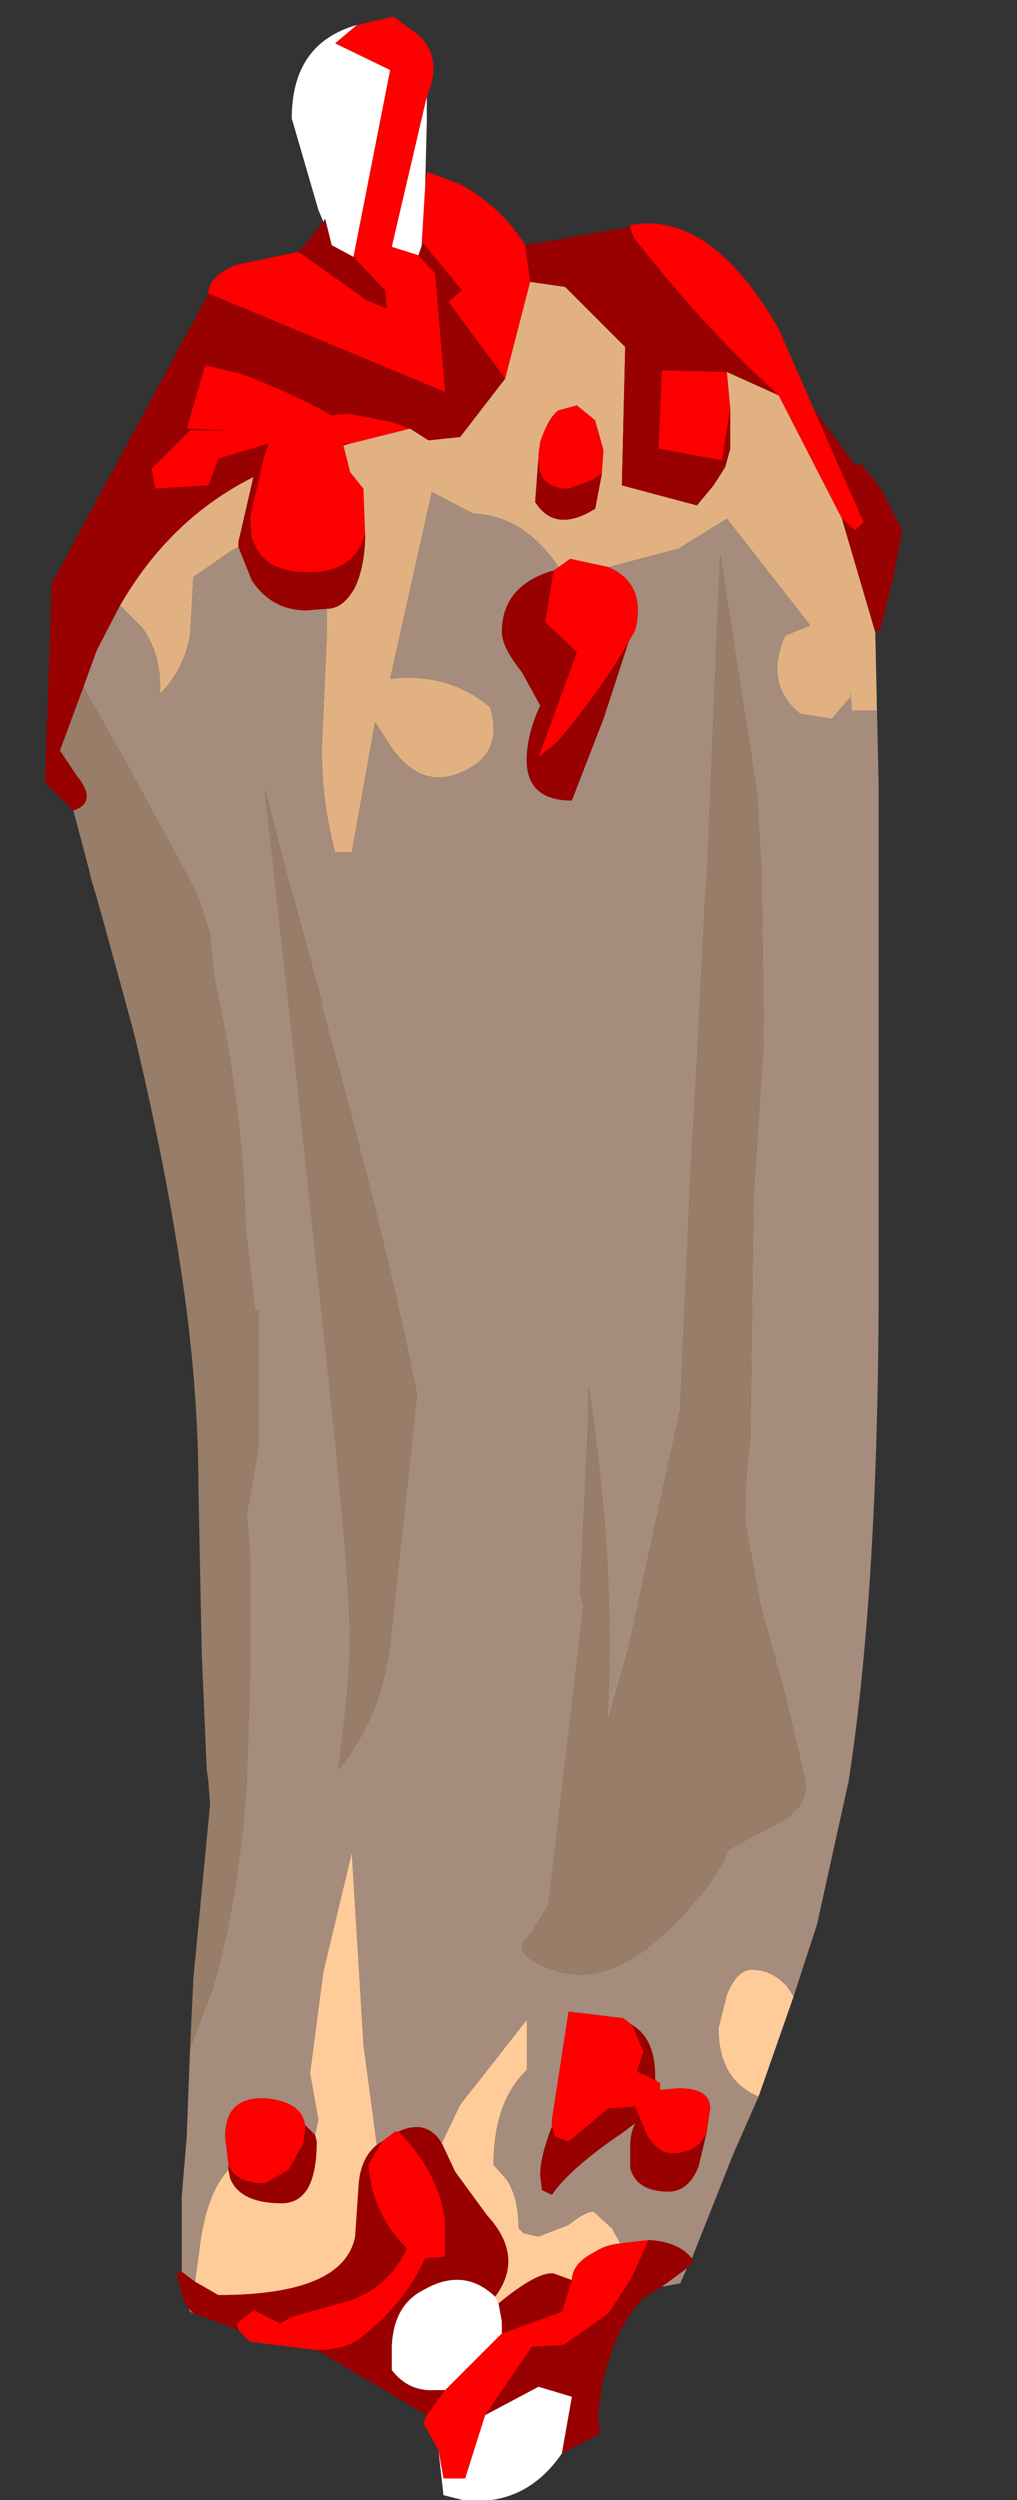 <?xml version="1.0" encoding="UTF-8" standalone="no"?>
<svg xmlns:ffdec="https://www.free-decompiler.com/flash" xmlns:xlink="http://www.w3.org/1999/xlink" ffdec:objectType="frame" height="74.95px" width="30.5px" xmlns="http://www.w3.org/2000/svg">
  <rect width="100%" height="100%" fill="#333333" stroke="none"/>
  <g transform="matrix(1.0, 0.0, 0.0, 1.0, 13.75, 37.15)">
    <use ffdec:characterId="1984" height="74.45" transform="matrix(1.0, 0.0, 0.0, 1.0, -12.4, -36.65)" width="25.7" xlink:href="#shape0"/>
  </g>
  <defs>
    <g id="shape0" transform="matrix(1.0, 0.0, 0.0, 1.0, 12.4, 36.65)">
      <path d="M2.0 -29.8 L2.15 -28.7 1.4 -25.8 -0.3 -28.1 0.1 -28.45 -1.05 -29.85 -1.1 -29.9 -1.0 -31.55 -0.95 -32.0 0.0 -31.65 Q1.25 -31.0 2.0 -29.8 M8.15 -24.9 L7.9 -23.35 6.0 -23.7 6.1 -26.05 8.05 -26.0 8.15 -24.9 M9.6 -25.3 Q7.3 -27.4 5.4 -29.85 5.2 -30.05 5.15 -30.35 L5.15 -30.4 Q7.55 -30.85 9.6 -27.3 L10.65 -24.9 12.15 -21.5 11.9 -21.25 11.5 -21.6 9.6 -25.3 M2.4 -23.45 L2.4 -23.55 2.45 -23.9 Q2.7 -24.65 3.0 -24.85 L3.55 -25.0 4.1 -24.55 4.35 -23.65 4.3 -22.95 4.0 -22.75 3.3 -22.5 Q2.35 -22.5 2.4 -23.45 M-0.6 36.3 L-1.05 35.5 -0.95 35.25 -0.4 34.5 1.3 32.8 3.1 32.15 3.4 31.2 Q3.4 30.7 4.1 30.35 4.4 30.15 4.85 30.1 L5.7 30.0 5.25 31.0 5.15 31.2 4.5 32.2 3.15 33.15 2.2 33.2 0.8 35.25 0.2 37.15 -0.45 37.15 -0.6 36.3 M-4.25 33.3 L-6.25 33.05 -6.6 32.7 -6.65 32.5 -6.15 32.1 -5.35 32.5 -5.0 32.3 -3.2 31.8 Q-2.05 31.35 -1.55 30.25 -2.6 29.2 -2.7 27.75 L-2.3 27.05 -1.9 26.75 -1.8 26.75 Q-1.05 27.5 -0.7 28.35 -0.4 29.0 -0.4 29.7 L-0.4 30.5 -1.0 30.55 Q-1.6 31.9 -2.95 32.95 -3.45 33.3 -4.25 33.3 M-7.5 -28.35 Q-7.5 -28.85 -6.7 -29.2 L-4.8 -29.6 -2.75 -28.15 -2.15 -27.9 -2.2 -28.45 -2.35 -28.6 -3.15 -29.45 -2.05 -35.05 -3.7 -35.85 -3.05 -36.4 -1.95 -36.65 -1.2 -36.1 Q-0.45 -35.4 -0.95 -34.25 L-2.0 -29.75 -1.2 -29.5 -0.7 -28.95 -0.4 -25.4 -7.5 -28.35 M4.5 -20.15 Q5.65 -19.65 5.3 -18.25 L5.1 -17.9 Q4.2 -16.35 2.95 -14.9 L2.4 -14.45 3.55 -17.6 2.6 -18.5 2.85 -20.05 3.0 -20.15 3.35 -20.4 4.5 -20.15 M2.8 26.6 L2.8 26.4 3.3 23.15 4.95 23.35 5.2 23.55 5.55 24.35 5.35 24.95 5.9 25.2 6.05 25.3 6.05 25.5 6.6 25.45 Q7.55 25.45 7.55 26.05 L7.45 26.75 Q7.2 27.4 6.4 27.4 6.0 27.4 5.65 26.85 L5.3 26.0 4.65 26.05 4.5 26.05 3.3 27.05 2.9 26.9 2.8 26.6 M-2.8 -21.15 Q-3.1 -20.05 -4.35 -20.0 L-4.55 -20.0 Q-5.75 -20.0 -6.1 -20.8 L-6.2 -21.0 -6.25 -21.65 -5.95 -22.95 -5.85 -23.4 -5.7 -23.85 -7.2 -23.4 -7.5 -22.6 -9.1 -22.5 -9.2 -23.1 -8.05 -24.25 -7.0 -24.25 -8.15 -24.3 -7.6 -26.2 -6.55 -25.95 Q-5.15 -25.45 -3.8 -24.7 L-3.3 -24.75 -2.0 -24.5 -1.45 -24.3 -3.25 -23.85 -3.45 -23.85 -3.45 -23.8 -3.25 -23.0 -2.85 -22.5 -2.8 -21.15 M-4.6 26.55 L-4.6 26.7 -4.65 27.1 -5.1 27.9 -5.8 28.3 Q-6.6 28.3 -6.85 27.85 L-6.9 27.75 -7.0 26.9 Q-7.0 25.7 -5.8 25.75 -4.7 25.85 -4.6 26.55" fill="#ff0000" fill-rule="evenodd" stroke="none"/>
      <path d="M2.15 -28.7 L3.2 -28.55 5.0 -26.75 4.9 -22.6 7.15 -22.0 7.65 -22.6 8.0 -23.15 8.15 -23.7 8.15 -24.9 8.05 -26.0 9.6 -25.3 11.5 -21.6 12.5 -18.2 12.55 -15.85 11.8 -15.85 11.75 -16.4 11.75 -16.25 11.2 -15.6 10.25 -15.75 Q9.15 -16.65 9.8 -18.1 L10.55 -18.4 8.05 -21.6 6.6 -20.7 4.5 -20.15 3.35 -20.4 3.0 -20.15 Q1.95 -21.7 0.45 -21.75 L0.35 -21.8 -0.8 -22.4 -2.05 -16.8 Q-0.3 -17.0 0.95 -15.95 1.35 -14.6 0.2 -14.05 -1.1 -13.4 -2.05 -14.8 L-2.5 -15.5 -3.2 -11.6 -3.7 -11.6 Q-4.1 -13.1 -4.1 -14.7 L-3.95 -18.1 -3.95 -18.9 Q-3.45 -18.9 -3.1 -19.55 -2.8 -20.2 -2.8 -21.15 L-2.85 -22.5 -3.25 -23.0 -3.45 -23.8 -3.25 -23.85 -1.45 -24.3 -0.9 -23.95 0.05 -24.05 1.4 -25.8 2.15 -28.7 M4.3 -22.95 L4.35 -23.65 4.1 -24.55 3.55 -25.0 3.0 -24.85 Q2.7 -24.65 2.45 -23.9 L2.4 -23.55 2.4 -23.45 2.3 -22.1 Q2.9 -21.15 4.1 -21.9 L4.3 -22.95 M-6.6 -20.75 L-6.8 -20.65 -7.95 -19.85 -8.05 -18.1 Q-8.25 -17.05 -8.95 -16.35 -8.9 -17.55 -9.5 -18.35 L-10.15 -19.0 Q-8.65 -21.6 -6.15 -22.85 L-6.6 -20.9 -6.6 -20.75" fill="#e2b181" fill-rule="evenodd" stroke="none"/>
      <path d="M2.15 -28.7 L2.0 -29.8 5.15 -30.35 Q5.2 -30.05 5.4 -29.85 7.3 -27.4 9.6 -25.3 L8.05 -26.0 6.1 -26.05 6.0 -23.7 7.9 -23.35 8.15 -24.9 8.15 -23.7 8.0 -23.15 7.65 -22.6 7.15 -22.0 4.9 -22.6 5.0 -26.75 3.2 -28.55 2.15 -28.7 M-1.05 -29.85 L0.1 -28.45 -0.3 -28.1 1.4 -25.8 0.05 -24.05 -0.9 -23.95 -1.45 -24.3 -2.0 -24.5 -3.3 -24.75 -3.8 -24.7 Q-5.15 -25.45 -6.55 -25.95 L-7.6 -26.2 -8.15 -24.3 -7.0 -24.25 -8.05 -24.25 -9.2 -23.1 -9.1 -22.5 -7.5 -22.6 -7.2 -23.4 -5.7 -23.85 -5.85 -23.4 -5.95 -22.95 -6.25 -21.65 -6.2 -21.0 -6.1 -20.8 Q-5.75 -20.0 -4.55 -20.0 L-4.35 -20.0 Q-3.1 -20.05 -2.8 -21.15 -2.8 -20.2 -3.1 -19.55 -3.45 -18.9 -3.95 -18.9 L-4.55 -18.85 Q-5.6 -18.85 -6.2 -19.75 L-6.6 -20.75 -6.6 -20.9 -6.15 -22.85 Q-8.65 -21.6 -10.15 -19.0 L-10.85 -17.65 -11.25 -16.55 -11.95 -14.65 -11.45 -13.9 Q-10.8 -13.1 -11.55 -12.85 L-12.4 -13.7 -12.2 -19.65 -7.5 -28.35 -0.4 -25.4 -0.7 -28.95 -1.2 -29.5 -1.1 -29.8 -1.05 -29.85 M2.4 -23.45 Q2.35 -22.5 3.3 -22.5 L4.0 -22.75 4.3 -22.95 4.1 -21.9 Q2.9 -21.15 2.3 -22.1 L2.4 -23.45 M10.65 -24.9 L11.9 -23.2 12.05 -23.25 12.4 -22.85 12.75 -22.35 13.3 -21.25 13.05 -19.9 12.65 -18.25 12.5 -18.2 11.5 -21.6 11.9 -21.25 12.15 -21.5 10.65 -24.9 M7.0 30.55 L7.05 30.65 6.85 30.85 6.1 31.4 5.6 31.7 Q5.1 32.15 4.7 33.05 4.2 34.35 4.2 35.4 L4.25 35.8 3.1 36.4 3.4 34.7 2.4 34.4 0.8 35.25 2.2 33.2 3.15 33.15 4.5 32.2 5.15 31.2 5.25 31.0 5.7 30.0 Q6.6 30.05 7.0 30.55 M-0.95 35.25 L-4.25 33.3 Q-3.45 33.3 -2.95 32.95 -1.6 31.9 -1.0 30.55 L-0.4 30.5 -0.4 29.7 Q-0.4 29.0 -0.7 28.35 -1.05 27.5 -1.8 26.75 -1.05 26.4 -0.6 26.95 L-0.5 27.1 -0.45 27.2 -0.1 27.95 0.85 29.25 Q2.0 30.5 1.1 31.7 0.15 30.8 -1.05 31.5 -1.95 31.95 -2.0 33.2 L-2.0 33.9 Q-1.5 34.55 -0.7 34.5 L-0.4 34.5 -0.95 35.25 M-6.6 32.7 L-7.0 32.55 -7.95 32.2 -8.0 32.15 -8.1 32.05 -8.25 31.8 -8.45 31.05 -8.35 30.9 -8.3 30.95 -7.9 31.25 -7.2 31.65 Q-3.45 31.65 -3.1 29.9 L-3.0 28.4 Q-2.95 27.55 -2.45 27.15 L-2.3 27.05 -2.7 27.75 Q-2.6 29.2 -1.55 30.25 -2.05 31.35 -3.2 31.8 L-5.0 32.3 -5.35 32.5 -6.15 32.1 -6.65 32.5 -6.6 32.7 M-4.8 -29.6 L-4.05 -30.5 -4.0 -30.6 -3.8 -29.8 -3.15 -29.45 -2.35 -28.6 -2.2 -28.45 -2.15 -27.9 -2.75 -28.15 -4.8 -29.6 M5.1 -17.9 L4.35 -15.6 3.4 -13.15 Q1.95 -13.15 2.05 -14.55 2.1 -15.25 2.45 -16.0 L1.9 -17.0 Q1.3 -17.75 1.3 -18.2 1.3 -19.6 2.85 -20.05 L2.6 -18.5 3.55 -17.6 2.4 -14.45 2.95 -14.9 Q4.2 -16.35 5.1 -17.9 M5.2 23.55 Q5.9 23.95 5.9 25.1 L5.9 25.2 5.35 24.95 5.55 24.35 5.2 23.55 M7.45 26.75 L7.2 27.8 Q6.9 28.55 6.3 28.55 5.35 28.55 5.15 27.85 L5.15 27.15 Q5.15 26.8 5.3 26.5 L4.9 26.8 Q3.35 27.85 2.8 28.65 L2.5 28.5 2.45 28.05 Q2.45 27.5 2.8 26.6 L2.9 26.9 3.3 27.05 4.5 26.05 4.65 26.05 5.3 26.0 5.65 26.85 Q6.0 27.4 6.4 27.4 7.2 27.4 7.45 26.75 M1.2 31.9 Q2.35 30.95 2.85 31.0 L3.4 31.2 3.1 32.15 1.3 32.8 1.3 32.45 1.2 31.9 M-3.45 -23.8 L-3.45 -23.85 -3.25 -23.85 -3.45 -23.8 M-6.9 27.75 L-6.85 27.85 Q-6.6 28.3 -5.8 28.3 L-5.1 27.9 -4.65 27.1 -4.6 26.7 -4.6 26.55 -4.3 26.85 -4.25 27.05 Q-4.25 28.9 -5.3 28.9 -6.55 28.9 -6.85 28.15 L-6.9 27.9 -6.9 27.75" fill="#990000" fill-rule="evenodd" stroke="none"/>
      <path d="M12.55 -15.85 L12.6 -13.7 12.6 -11.9 12.6 -10.75 12.6 -10.25 12.6 -6.25 12.6 1.55 12.6 2.15 Q12.55 10.75 11.7 16.25 L10.75 20.55 10.05 22.7 9.85 22.4 Q9.4 21.9 8.8 21.9 8.35 21.9 8.05 22.65 L7.8 23.65 Q7.8 25.2 9.0 25.7 L8.25 27.4 7.0 30.55 Q6.6 30.05 5.7 30.0 L4.85 30.1 4.6 29.65 4.05 29.15 Q3.8 29.15 3.3 29.55 L2.4 29.9 1.95 29.8 1.8 29.65 Q1.8 28.75 1.45 28.2 L1.05 27.75 Q1.05 25.85 2.05 24.9 L2.05 23.4 0.05 25.95 -0.5 27.1 -0.6 26.95 Q-1.05 26.4 -1.8 26.75 L-1.9 26.75 -2.3 27.05 -2.45 27.15 -2.85 24.15 -3.2 18.4 -4.05 21.95 -4.45 25.0 -4.2 26.4 -4.3 26.85 -4.6 26.55 Q-4.7 25.85 -5.8 25.75 -7.0 25.7 -7.0 26.9 L-6.9 27.75 -6.9 27.9 Q-7.55 28.6 -7.75 30.15 L-7.9 31.25 -8.3 30.95 -8.3 28.7 -8.15 26.9 -8.05 24.25 -7.4 22.55 Q-6.6 19.9 -6.35 16.25 L-6.25 13.05 -6.25 9.5 -6.35 8.25 -6.0 6.25 -6.0 2.15 -6.1 2.15 -6.4 -0.45 Q-6.4 -2.85 -7.0 -6.25 L-7.35 -8.0 -7.45 -9.15 -7.8 -10.25 -8.05 -10.75 -9.95 -14.25 -11.25 -16.55 -10.85 -17.65 -10.15 -19.0 -9.5 -18.35 Q-8.9 -17.55 -8.95 -16.35 -8.25 -17.05 -8.05 -18.1 L-7.95 -19.85 -6.8 -20.65 -6.6 -20.75 -6.2 -19.75 Q-5.6 -18.85 -4.55 -18.85 L-3.95 -18.9 -3.95 -18.1 -4.1 -14.7 Q-4.1 -13.1 -3.7 -11.6 L-3.2 -11.6 -2.5 -15.5 -2.05 -14.8 Q-1.1 -13.4 0.2 -14.05 1.35 -14.6 0.95 -15.95 -0.3 -17.0 -2.05 -16.8 L-0.8 -22.4 0.35 -21.8 0.45 -21.75 Q1.95 -21.7 3.0 -20.15 L2.85 -20.05 Q1.3 -19.6 1.3 -18.2 1.3 -17.75 1.9 -17.0 L2.45 -16.0 Q2.1 -15.25 2.05 -14.55 1.95 -13.15 3.4 -13.15 L4.35 -15.6 5.1 -17.9 5.3 -18.25 Q5.65 -19.65 4.5 -20.15 L6.6 -20.7 8.05 -21.6 10.55 -18.4 9.8 -18.1 Q9.15 -16.65 10.25 -15.75 L11.2 -15.6 11.75 -16.25 11.75 -16.4 11.8 -15.85 12.55 -15.85 M6.85 30.85 L6.65 31.3 6.1 31.4 6.85 30.85 M-7.95 32.2 L-8.05 32.15 -8.1 32.05 -8.0 32.15 -7.95 32.2 M8.95 -13.4 L7.85 -20.5 7.65 -15.7 7.45 -10.75 7.4 -10.25 7.2 -6.25 6.95 -1.75 6.65 5.1 5.1 12.25 4.45 14.55 Q4.75 10.05 3.9 4.4 L3.9 5.25 3.65 10.6 3.75 11.0 2.7 19.95 2.15 20.85 Q1.4 21.45 3.0 21.95 4.6 22.4 6.4 20.6 7.75 19.25 8.1 18.3 L9.2 17.7 Q10.4 17.15 10.4 16.5 L10.4 16.25 9.8 13.65 9.05 10.95 8.6 8.5 Q8.6 6.95 8.75 6.0 L8.85 -1.3 9.15 -5.9 9.15 -6.25 9.1 -10.25 9.1 -10.75 8.95 -13.4 M5.2 23.55 L4.95 23.35 3.3 23.15 2.8 26.4 2.8 26.6 Q2.45 27.5 2.45 28.05 L2.5 28.5 2.8 28.65 Q3.35 27.85 4.9 26.8 L5.3 26.5 Q5.15 26.8 5.15 27.15 L5.15 27.85 Q5.35 28.55 6.3 28.55 6.9 28.55 7.2 27.8 L7.45 26.75 7.55 26.05 Q7.55 25.45 6.6 25.45 L6.05 25.5 6.05 25.3 5.9 25.2 5.9 25.1 Q5.9 23.95 5.2 23.55 M-5.8 -13.45 L-5.75 -13.0 -5.5 -10.75 -5.45 -10.25 -5.0 -6.25 -3.75 5.5 Q-3.25 10.45 -3.25 12.15 -3.25 13.2 -3.6 15.9 -2.3 14.3 -2.05 12.1 L-1.25 4.7 -1.25 4.65 Q-2.1 0.3 -3.9 -6.25 L-4.05 -6.8 -4.15 -7.3 -4.95 -10.25 -5.1 -10.75 -5.8 -13.45" fill="#a58c7c" fill-rule="evenodd" stroke="none"/>
      <path d="M-8.05 24.25 L-7.95 22.15 -7.45 16.95 -7.5 16.25 -7.55 15.9 -7.7 12.4 -7.8 7.35 Q-7.8 4.95 -8.15 2.15 -8.65 -1.7 -9.75 -6.25 L-10.6 -9.35 -10.85 -10.25 -11.0 -10.75 -11.1 -11.15 -11.35 -12.1 -11.55 -12.85 Q-10.8 -13.1 -11.45 -13.9 L-11.95 -14.65 -11.25 -16.55 -9.95 -14.25 -8.05 -10.75 -7.8 -10.25 -7.45 -9.15 -7.35 -8.0 -7.0 -6.25 Q-6.4 -2.85 -6.4 -0.45 L-6.1 2.15 -6.0 2.15 -6.0 6.25 -6.35 8.25 -6.25 9.5 -6.25 13.05 -6.35 16.25 Q-6.6 19.9 -7.4 22.55 L-8.05 24.25 M8.95 -13.4 L9.1 -10.75 9.1 -10.25 9.15 -6.25 9.15 -5.9 8.85 -1.3 8.75 6.0 Q8.6 6.95 8.6 8.5 L9.05 10.95 9.8 13.65 10.4 16.25 10.4 16.5 Q10.4 17.15 9.2 17.7 L8.1 18.3 Q7.75 19.25 6.4 20.6 4.6 22.4 3.0 21.95 1.4 21.45 2.15 20.85 L2.7 19.95 3.75 11.0 3.65 10.6 3.9 5.25 3.9 4.4 Q4.75 10.05 4.45 14.55 L5.1 12.25 6.65 5.1 6.95 -1.75 7.2 -6.25 7.4 -10.25 7.45 -10.75 7.65 -15.7 7.85 -20.5 8.95 -13.4 M-5.8 -13.45 L-5.1 -10.75 -4.95 -10.25 -4.15 -7.3 -4.05 -6.8 -3.9 -6.25 Q-2.1 0.3 -1.25 4.65 L-1.25 4.7 -2.05 12.1 Q-2.3 14.3 -3.6 15.9 -3.25 13.2 -3.25 12.15 -3.25 10.45 -3.75 5.5 L-5.0 -6.25 -5.45 -10.25 -5.5 -10.75 -5.75 -13.0 -5.8 -13.45" fill="#987e68" fill-rule="evenodd" stroke="none"/>
      <path d="M10.05 22.7 L9.0 25.7 Q7.8 25.2 7.8 23.65 L8.05 22.65 Q8.35 21.9 8.8 21.9 9.4 21.9 9.85 22.4 L10.05 22.7 M-0.5 27.1 L0.05 25.95 2.05 23.4 2.05 24.9 Q1.05 25.85 1.05 27.75 L1.45 28.2 Q1.8 28.75 1.8 29.65 L1.95 29.8 2.4 29.9 3.3 29.55 Q3.8 29.15 4.05 29.15 L4.6 29.65 4.85 30.1 Q4.4 30.15 4.1 30.35 3.4 30.7 3.4 31.2 L2.85 31.0 Q2.35 30.95 1.2 31.9 L1.1 31.7 Q2.0 30.5 0.85 29.25 L-0.1 27.95 -0.45 27.2 -0.5 27.1 M-4.3 26.85 L-4.2 26.4 -4.45 25.0 -4.05 21.95 -3.2 18.4 -2.85 24.15 -2.45 27.15 Q-2.95 27.55 -3.0 28.4 L-3.1 29.9 Q-3.45 31.65 -7.2 31.65 L-7.9 31.25 -7.75 30.15 Q-7.55 28.6 -6.9 27.9 L-6.85 28.15 Q-6.55 28.9 -5.3 28.9 -4.25 28.9 -4.25 27.05 L-4.3 26.85" fill="#ffcc99" fill-rule="evenodd" stroke="none"/>
      <path d="M-1.0 -31.55 L-1.1 -29.9 -1.1 -29.8 -1.2 -29.5 -2.0 -29.75 -0.95 -34.25 -0.95 -33.5 -1.0 -31.55 M3.1 36.4 Q2.0 38.0 0.15 37.8 L-0.45 37.65 -0.6 36.3 -0.45 37.15 0.2 37.15 0.8 35.25 2.4 34.4 3.4 34.7 3.1 36.4 M-4.05 -30.5 L-4.2 -30.85 -5.0 -33.6 Q-5.0 -35.85 -3.05 -36.4 L-3.7 -35.85 -2.05 -35.05 -3.15 -29.45 -3.8 -29.8 -4.0 -30.6 -4.05 -30.5 M1.2 31.9 L1.3 32.45 1.3 32.8 -0.4 34.5 -0.7 34.5 Q-1.5 34.55 -2.0 33.9 L-2.0 33.2 Q-1.95 31.95 -1.05 31.5 0.15 30.8 1.1 31.7 L1.2 31.9" fill="#ffffff" fill-rule="evenodd" stroke="none"/>
    </g>
  </defs>
</svg>
